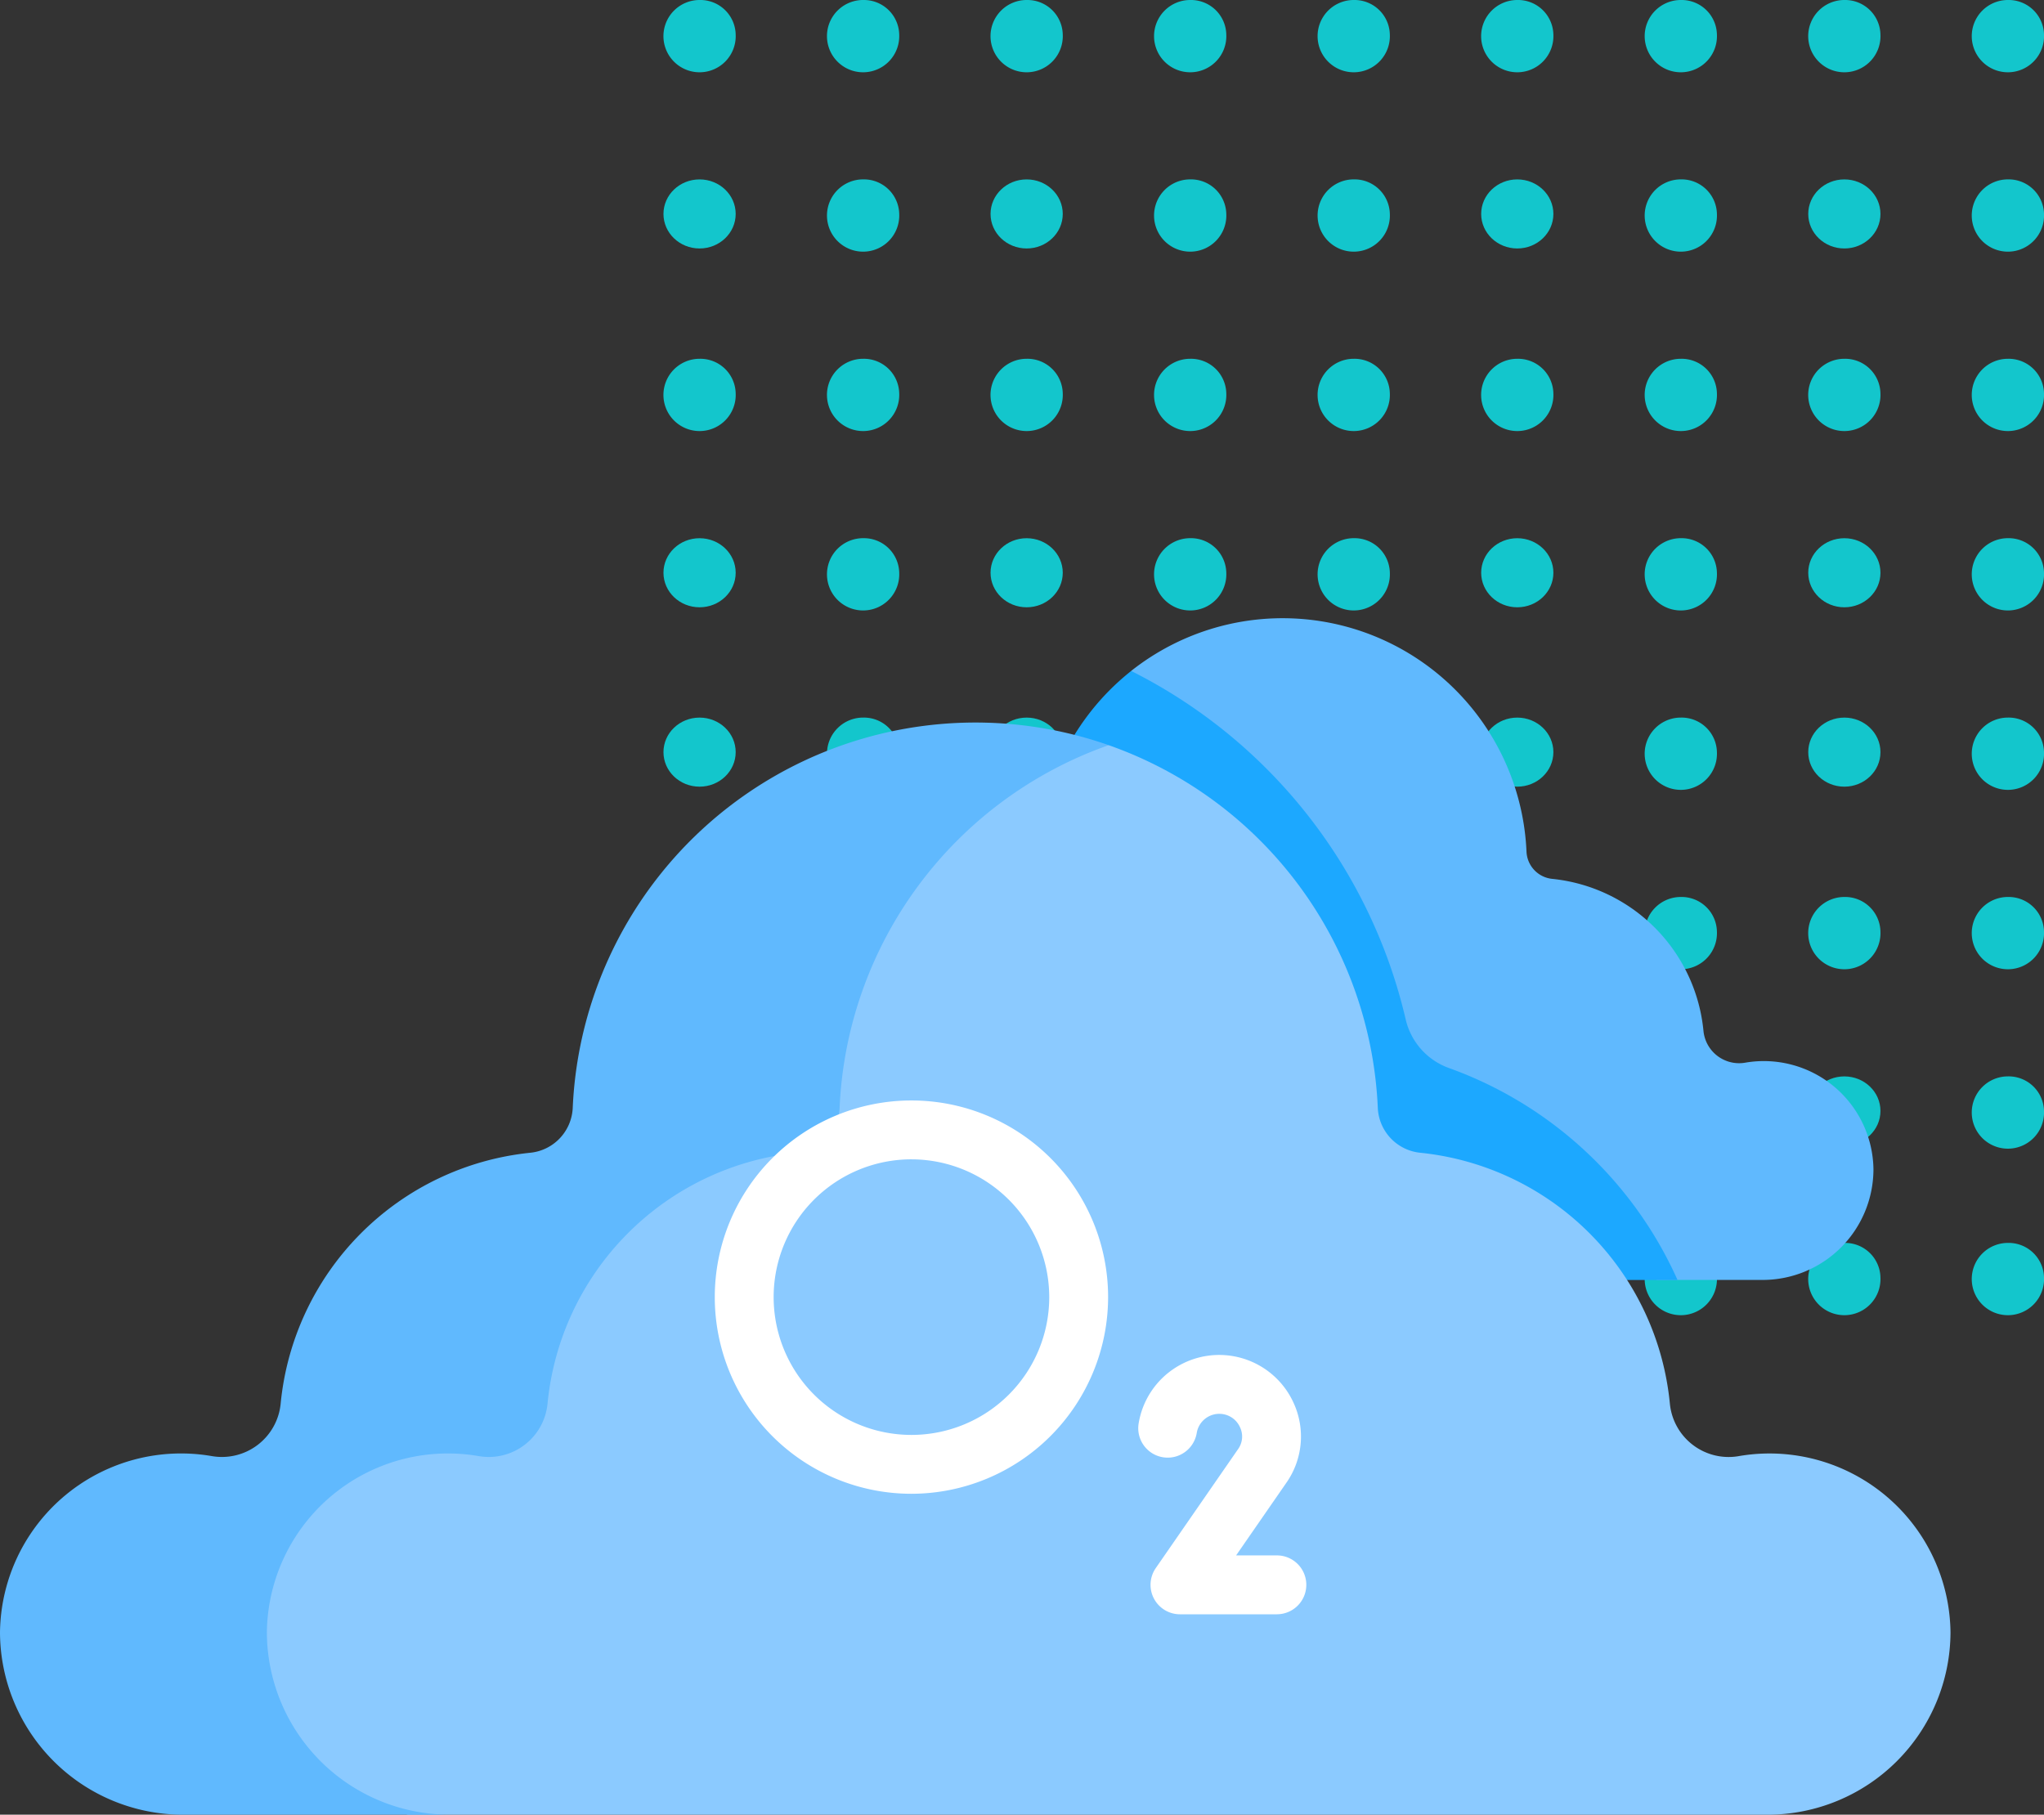 <svg xmlns="http://www.w3.org/2000/svg" width="185.842" height="165" viewBox="0 0 185.842 165">
  <rect x="0" y="0" width="185.842" height="165" fill="#333333" stroke="none"/>
  <g id="Grupo_877272" data-name="Grupo 877272" transform="translate(-285 -5392)">
    <g id="Grupo_877264" data-name="Grupo 877264" transform="translate(-254.677 4062.137)">
      <g id="Grupo_156356" data-name="Grupo 156356" transform="translate(600 1329.863)">
        <g id="Grupo_156332" data-name="Grupo 156332" transform="translate(0 0)">
          <path id="Trazado_99257" data-name="Trazado 99257" d="M420.78,105.917a3.286,3.286,0,1,1-3.285-3.138A3.214,3.214,0,0,1,420.78,105.917Z" transform="translate(-414.214 -102.779)" fill="#13c6cc"/>
          <path id="Trazado_116526" data-name="Trazado 116526" d="M420.78,105.917a3.286,3.286,0,1,1-3.285-3.138A3.214,3.214,0,0,1,420.78,105.917Z" transform="translate(-339.869 -102.779)" fill="#13c6cc"/>
          <path id="Trazado_99258" data-name="Trazado 99258" d="M429.226,105.917a3.286,3.286,0,1,1-3.281-3.138A3.213,3.213,0,0,1,429.226,105.917Z" transform="translate(-407.792 -102.779)" fill="#13c6cc"/>
          <path id="Trazado_116527" data-name="Trazado 116527" d="M429.226,105.917a3.286,3.286,0,1,1-3.281-3.138A3.213,3.213,0,0,1,429.226,105.917Z" transform="translate(-333.445 -102.779)" fill="#13c6cc"/>
          <path id="Trazado_99259" data-name="Trazado 99259" d="M437.672,105.917a3.286,3.286,0,1,1-3.281-3.138A3.213,3.213,0,0,1,437.672,105.917Z" transform="translate(-401.368 -102.779)" fill="#13c6cc"/>
          <path id="Trazado_116531" data-name="Trazado 116531" d="M437.672,105.917a3.286,3.286,0,1,1-3.281-3.138A3.213,3.213,0,0,1,437.672,105.917Z" transform="translate(-327.023 -102.779)" fill="#13c6cc"/>
          <path id="Trazado_99260" data-name="Trazado 99260" d="M446.119,105.917a3.286,3.286,0,1,1-3.285-3.138A3.214,3.214,0,0,1,446.119,105.917Z" transform="translate(-394.946 -102.779)" fill="#13c6cc"/>
          <path id="Trazado_116532" data-name="Trazado 116532" d="M446.119,105.917a3.286,3.286,0,1,1-3.285-3.138A3.214,3.214,0,0,1,446.119,105.917Z" transform="translate(-320.6 -102.779)" fill="#13c6cc"/>
          <path id="Trazado_99261" data-name="Trazado 99261" d="M454.565,105.917a3.286,3.286,0,1,1-3.281-3.138A3.213,3.213,0,0,1,454.565,105.917Z" transform="translate(-388.523 -102.779)" fill="#13c6cc"/>
        </g>
        <g id="Grupo_156331" data-name="Grupo 156331" transform="translate(0 16.31)">
          <ellipse id="Elipse_3975" data-name="Elipse 3975" cx="3.283" cy="3.14" rx="3.283" ry="3.14" transform="translate(0 0.002)" fill="#13c6cc"/>
          <ellipse id="Elipse_4742" data-name="Elipse 4742" cx="3.283" cy="3.14" rx="3.283" ry="3.14" transform="translate(74.346 0.002)" fill="#13c6cc"/>
          <path id="Trazado_99268" data-name="Trazado 99268" d="M429.226,113.425a3.286,3.286,0,1,1-3.281-3.138A3.215,3.215,0,0,1,429.226,113.425Z" transform="translate(-407.791 -110.287)" fill="#13c6cc"/>
          <path id="Trazado_116528" data-name="Trazado 116528" d="M429.226,113.425a3.286,3.286,0,1,1-3.281-3.138A3.215,3.215,0,0,1,429.226,113.425Z" transform="translate(-333.445 -110.287)" fill="#13c6cc"/>
          <ellipse id="Elipse_3976" data-name="Elipse 3976" cx="3.283" cy="3.14" rx="3.283" ry="3.14" transform="translate(29.738 0.002)" fill="#13c6cc"/>
          <ellipse id="Elipse_4743" data-name="Elipse 4743" cx="3.283" cy="3.14" rx="3.283" ry="3.14" transform="translate(104.084 0.002)" fill="#13c6cc"/>
          <path id="Trazado_99269" data-name="Trazado 99269" d="M446.119,113.425a3.286,3.286,0,1,1-3.285-3.138A3.216,3.216,0,0,1,446.119,113.425Z" transform="translate(-394.946 -110.287)" fill="#13c6cc"/>
          <path id="Trazado_116533" data-name="Trazado 116533" d="M446.119,113.425a3.286,3.286,0,1,1-3.285-3.138A3.216,3.216,0,0,1,446.119,113.425Z" transform="translate(-320.6 -110.287)" fill="#13c6cc"/>
          <path id="Trazado_99270" data-name="Trazado 99270" d="M454.565,113.425a3.286,3.286,0,1,1-3.281-3.138A3.215,3.215,0,0,1,454.565,113.425Z" transform="translate(-388.522 -110.287)" fill="#13c6cc"/>
        </g>
        <g id="Grupo_156330" data-name="Grupo 156330" transform="translate(0 32.622)">
          <path id="Trazado_99274" data-name="Trazado 99274" d="M420.78,120.935a3.286,3.286,0,1,1-3.285-3.141A3.216,3.216,0,0,1,420.78,120.935Z" transform="translate(-414.214 -117.794)" fill="#13c6cc"/>
          <path id="Trazado_116529" data-name="Trazado 116529" d="M420.78,120.935a3.286,3.286,0,1,1-3.285-3.141A3.216,3.216,0,0,1,420.78,120.935Z" transform="translate(-339.869 -117.794)" fill="#13c6cc"/>
          <path id="Trazado_99275" data-name="Trazado 99275" d="M429.226,120.935a3.286,3.286,0,1,1-3.281-3.141A3.215,3.215,0,0,1,429.226,120.935Z" transform="translate(-407.792 -117.794)" fill="#13c6cc"/>
          <path id="Trazado_116530" data-name="Trazado 116530" d="M429.226,120.935a3.286,3.286,0,1,1-3.281-3.141A3.215,3.215,0,0,1,429.226,120.935Z" transform="translate(-333.445 -117.794)" fill="#13c6cc"/>
          <path id="Trazado_99276" data-name="Trazado 99276" d="M437.672,120.935a3.286,3.286,0,1,1-3.281-3.141A3.215,3.215,0,0,1,437.672,120.935Z" transform="translate(-401.368 -117.794)" fill="#13c6cc"/>
          <path id="Trazado_116534" data-name="Trazado 116534" d="M437.672,120.935a3.286,3.286,0,1,1-3.281-3.141A3.215,3.215,0,0,1,437.672,120.935Z" transform="translate(-327.023 -117.794)" fill="#13c6cc"/>
          <path id="Trazado_99277" data-name="Trazado 99277" d="M446.119,120.935a3.286,3.286,0,1,1-3.285-3.141A3.216,3.216,0,0,1,446.119,120.935Z" transform="translate(-394.946 -117.794)" fill="#13c6cc"/>
          <path id="Trazado_116535" data-name="Trazado 116535" d="M446.119,120.935a3.286,3.286,0,1,1-3.285-3.141A3.216,3.216,0,0,1,446.119,120.935Z" transform="translate(-320.6 -117.794)" fill="#13c6cc"/>
          <path id="Trazado_99278" data-name="Trazado 99278" d="M454.565,120.935a3.286,3.286,0,1,1-3.281-3.141A3.215,3.215,0,0,1,454.565,120.935Z" transform="translate(-388.523 -117.794)" fill="#13c6cc"/>
        </g>
        <g id="Grupo_156327" data-name="Grupo 156327" transform="translate(0 81.557)">
          <path id="Trazado_116550" data-name="Trazado 116550" d="M420.78,120.935a3.286,3.286,0,1,1-3.285-3.141A3.216,3.216,0,0,1,420.78,120.935Z" transform="translate(-414.214 -117.794)" fill="#13c6cc"/>
          <path id="Trazado_116551" data-name="Trazado 116551" d="M420.78,120.935a3.286,3.286,0,1,1-3.285-3.141A3.216,3.216,0,0,1,420.78,120.935Z" transform="translate(-339.869 -117.794)" fill="#13c6cc"/>
          <path id="Trazado_116552" data-name="Trazado 116552" d="M429.226,120.935a3.286,3.286,0,1,1-3.281-3.141A3.215,3.215,0,0,1,429.226,120.935Z" transform="translate(-407.792 -117.794)" fill="#13c6cc"/>
          <path id="Trazado_116553" data-name="Trazado 116553" d="M429.226,120.935a3.286,3.286,0,1,1-3.281-3.141A3.215,3.215,0,0,1,429.226,120.935Z" transform="translate(-333.445 -117.794)" fill="#13c6cc"/>
          <path id="Trazado_116554" data-name="Trazado 116554" d="M437.672,120.935a3.286,3.286,0,1,1-3.281-3.141A3.215,3.215,0,0,1,437.672,120.935Z" transform="translate(-401.368 -117.794)" fill="#13c6cc"/>
          <path id="Trazado_116555" data-name="Trazado 116555" d="M437.672,120.935a3.286,3.286,0,1,1-3.281-3.141A3.215,3.215,0,0,1,437.672,120.935Z" transform="translate(-327.023 -117.794)" fill="#13c6cc"/>
          <path id="Trazado_116556" data-name="Trazado 116556" d="M446.119,120.935a3.286,3.286,0,1,1-3.285-3.141A3.216,3.216,0,0,1,446.119,120.935Z" transform="translate(-394.946 -117.794)" fill="#13c6cc"/>
          <path id="Trazado_116557" data-name="Trazado 116557" d="M446.119,120.935a3.286,3.286,0,1,1-3.285-3.141A3.216,3.216,0,0,1,446.119,120.935Z" transform="translate(-320.6 -117.794)" fill="#13c6cc"/>
          <path id="Trazado_116558" data-name="Trazado 116558" d="M454.565,120.935a3.286,3.286,0,1,1-3.281-3.141A3.215,3.215,0,0,1,454.565,120.935Z" transform="translate(-388.523 -117.794)" fill="#13c6cc"/>
        </g>
        <g id="Grupo_156329" data-name="Grupo 156329" transform="translate(0 48.934)">
          <ellipse id="Elipse_3980" data-name="Elipse 3980" cx="3.283" cy="3.14" rx="3.283" ry="3.14" transform="translate(0 0.003)" fill="#13c6cc"/>
          <ellipse id="Elipse_4744" data-name="Elipse 4744" cx="3.283" cy="3.14" rx="3.283" ry="3.14" transform="translate(74.346 0.003)" fill="#13c6cc"/>
          <path id="Trazado_99285" data-name="Trazado 99285" d="M429.226,128.443a3.286,3.286,0,1,1-3.281-3.141A3.212,3.212,0,0,1,429.226,128.443Z" transform="translate(-407.791 -125.302)" fill="#13c6cc"/>
          <path id="Trazado_116536" data-name="Trazado 116536" d="M429.226,128.443a3.286,3.286,0,1,1-3.281-3.141A3.212,3.212,0,0,1,429.226,128.443Z" transform="translate(-333.445 -125.302)" fill="#13c6cc"/>
          <ellipse id="Elipse_3981" data-name="Elipse 3981" cx="3.283" cy="3.14" rx="3.283" ry="3.14" transform="translate(29.738 0.003)" fill="#13c6cc"/>
          <ellipse id="Elipse_4745" data-name="Elipse 4745" cx="3.283" cy="3.14" rx="3.283" ry="3.14" transform="translate(104.084 0.003)" fill="#13c6cc"/>
          <path id="Trazado_99286" data-name="Trazado 99286" d="M446.119,128.443a3.286,3.286,0,1,1-3.285-3.141A3.213,3.213,0,0,1,446.119,128.443Z" transform="translate(-394.946 -125.302)" fill="#13c6cc"/>
          <path id="Trazado_116537" data-name="Trazado 116537" d="M446.119,128.443a3.286,3.286,0,1,1-3.285-3.141A3.213,3.213,0,0,1,446.119,128.443Z" transform="translate(-320.6 -125.302)" fill="#13c6cc"/>
          <path id="Trazado_99287" data-name="Trazado 99287" d="M454.565,128.443a3.286,3.286,0,1,1-3.281-3.141A3.212,3.212,0,0,1,454.565,128.443Z" transform="translate(-388.522 -125.302)" fill="#13c6cc"/>
        </g>
        <g id="Grupo_156326" data-name="Grupo 156326" transform="translate(0 97.87)">
          <ellipse id="Elipse_4754" data-name="Elipse 4754" cx="3.283" cy="3.14" rx="3.283" ry="3.14" transform="translate(0 0.001)" fill="#13c6cc"/>
          <ellipse id="Elipse_4750" data-name="Elipse 4750" cx="3.283" cy="3.14" rx="3.283" ry="3.14" transform="translate(74.346 0.001)" fill="#13c6cc"/>
          <path id="Trazado_116548" data-name="Trazado 116548" d="M429.226,128.443a3.286,3.286,0,1,1-3.281-3.141A3.212,3.212,0,0,1,429.226,128.443Z" transform="translate(-407.791 -125.302)" fill="#13c6cc"/>
          <path id="Trazado_116542" data-name="Trazado 116542" d="M429.226,128.443a3.286,3.286,0,1,1-3.281-3.141A3.212,3.212,0,0,1,429.226,128.443Z" transform="translate(-333.445 -125.302)" fill="#13c6cc"/>
          <ellipse id="Elipse_4751" data-name="Elipse 4751" cx="3.283" cy="3.14" rx="3.283" ry="3.14" transform="translate(29.738 0.001)" fill="#13c6cc"/>
          <ellipse id="Elipse_4752" data-name="Elipse 4752" cx="3.283" cy="3.14" rx="3.283" ry="3.14" transform="translate(104.084 0.001)" fill="#13c6cc"/>
          <path id="Trazado_116543" data-name="Trazado 116543" d="M446.119,128.443a3.286,3.286,0,1,1-3.285-3.141A3.213,3.213,0,0,1,446.119,128.443Z" transform="translate(-394.946 -125.302)" fill="#13c6cc"/>
          <path id="Trazado_116544" data-name="Trazado 116544" d="M446.119,128.443a3.286,3.286,0,1,1-3.285-3.141A3.213,3.213,0,0,1,446.119,128.443Z" transform="translate(-320.6 -125.302)" fill="#13c6cc"/>
          <path id="Trazado_116545" data-name="Trazado 116545" d="M454.565,128.443a3.286,3.286,0,1,1-3.281-3.141A3.212,3.212,0,0,1,454.565,128.443Z" transform="translate(-388.522 -125.302)" fill="#13c6cc"/>
        </g>
        <g id="Grupo_156328" data-name="Grupo 156328" transform="translate(0 65.246)">
          <ellipse id="Elipse_3985" data-name="Elipse 3985" cx="3.283" cy="3.14" rx="3.283" ry="3.14" transform="translate(0 0.001)" fill="#13c6cc"/>
          <ellipse id="Elipse_4746" data-name="Elipse 4746" cx="3.283" cy="3.14" rx="3.283" ry="3.14" transform="translate(74.346 0.001)" fill="#13c6cc"/>
          <path id="Trazado_99291" data-name="Trazado 99291" d="M429.226,135.951a3.286,3.286,0,1,1-3.281-3.141A3.212,3.212,0,0,1,429.226,135.951Z" transform="translate(-407.791 -132.81)" fill="#13c6cc"/>
          <path id="Trazado_116538" data-name="Trazado 116538" d="M429.226,135.951a3.286,3.286,0,1,1-3.281-3.141A3.212,3.212,0,0,1,429.226,135.951Z" transform="translate(-333.445 -132.81)" fill="#13c6cc"/>
          <ellipse id="Elipse_3986" data-name="Elipse 3986" cx="3.283" cy="3.14" rx="3.283" ry="3.14" transform="translate(29.738 0.001)" fill="#13c6cc"/>
          <ellipse id="Elipse_4747" data-name="Elipse 4747" cx="3.283" cy="3.14" rx="3.283" ry="3.14" transform="translate(104.084 0.001)" fill="#13c6cc"/>
          <path id="Trazado_99292" data-name="Trazado 99292" d="M446.119,135.951a3.286,3.286,0,1,1-3.285-3.141A3.213,3.213,0,0,1,446.119,135.951Z" transform="translate(-394.946 -132.81)" fill="#13c6cc"/>
          <path id="Trazado_116539" data-name="Trazado 116539" d="M446.119,135.951a3.286,3.286,0,1,1-3.285-3.141A3.213,3.213,0,0,1,446.119,135.951Z" transform="translate(-320.6 -132.81)" fill="#13c6cc"/>
          <path id="Trazado_99293" data-name="Trazado 99293" d="M454.565,135.951a3.286,3.286,0,1,1-3.281-3.141A3.212,3.212,0,0,1,454.565,135.951Z" transform="translate(-388.522 -132.81)" fill="#13c6cc"/>
        </g>
      </g>
      <g id="Grupo_156332-2" data-name="Grupo 156332" transform="translate(600 1442.874)">
        <path id="Trazado_99257-2" data-name="Trazado 99257" d="M420.78,105.917a3.286,3.286,0,1,1-3.285-3.138A3.214,3.214,0,0,1,420.78,105.917Z" transform="translate(-414.214 -102.779)" fill="#13c6cc"/>
        <path id="Trazado_116526-2" data-name="Trazado 116526" d="M420.78,105.917a3.286,3.286,0,1,1-3.285-3.138A3.214,3.214,0,0,1,420.78,105.917Z" transform="translate(-339.869 -102.779)" fill="#13c6cc"/>
        <path id="Trazado_99258-2" data-name="Trazado 99258" d="M429.226,105.917a3.286,3.286,0,1,1-3.281-3.138A3.213,3.213,0,0,1,429.226,105.917Z" transform="translate(-407.792 -102.779)" fill="#13c6cc"/>
        <path id="Trazado_116527-2" data-name="Trazado 116527" d="M429.226,105.917a3.286,3.286,0,1,1-3.281-3.138A3.213,3.213,0,0,1,429.226,105.917Z" transform="translate(-333.445 -102.779)" fill="#13c6cc"/>
        <path id="Trazado_99259-2" data-name="Trazado 99259" d="M437.672,105.917a3.286,3.286,0,1,1-3.281-3.138A3.213,3.213,0,0,1,437.672,105.917Z" transform="translate(-401.368 -102.779)" fill="#13c6cc"/>
        <path id="Trazado_116531-2" data-name="Trazado 116531" d="M437.672,105.917a3.286,3.286,0,1,1-3.281-3.138A3.213,3.213,0,0,1,437.672,105.917Z" transform="translate(-327.023 -102.779)" fill="#13c6cc"/>
        <path id="Trazado_99260-2" data-name="Trazado 99260" d="M446.119,105.917a3.286,3.286,0,1,1-3.285-3.138A3.214,3.214,0,0,1,446.119,105.917Z" transform="translate(-394.946 -102.779)" fill="#13c6cc"/>
        <path id="Trazado_116532-2" data-name="Trazado 116532" d="M446.119,105.917a3.286,3.286,0,1,1-3.285-3.138A3.214,3.214,0,0,1,446.119,105.917Z" transform="translate(-320.6 -102.779)" fill="#13c6cc"/>
        <path id="Trazado_99261-2" data-name="Trazado 99261" d="M454.565,105.917a3.286,3.286,0,1,1-3.281-3.138A3.213,3.213,0,0,1,454.565,105.917Z" transform="translate(-388.523 -102.779)" fill="#13c6cc"/>
      </g>
    </g>
    <g id="o2" transform="translate(285 5349.709)">
      <path id="Trazado_602784" data-name="Trazado 602784" d="M372.977,137.883a3.253,3.253,0,0,1-3.807-2.876,15.384,15.384,0,0,0-13.754-13.835,2.6,2.6,0,0,1-2.337-2.471,22.191,22.191,0,0,0-35.947-16.434l1.29,5.72,28.512,34.363,12.618,10.27,5.384,5.019h9.6a10.077,10.077,0,0,0,10.088-10.049A9.97,9.97,0,0,0,372.977,137.883Z" transform="translate(-214.288 1.029)" fill="#60b9fe"/>
      <path id="Trazado_602785" data-name="Trazado 602785" d="M331.132,147.419a6.181,6.181,0,0,1-3.935-4.429,47.492,47.492,0,0,0-24.957-31.674,22.287,22.287,0,0,0-6.653,8.713l-1.24,7.206,23.729,34.255,9.991,2.5,11.558,2.7h12.288A36.163,36.163,0,0,0,331.132,147.419Z" transform="translate(-199.393 -8.019)" fill="#1ca8ff"/>
      <path id="Trazado_602786" data-name="Trazado 602786" d="M196.977,198.41a5.369,5.369,0,0,1-6.282-4.746,25.392,25.392,0,0,0-22.7-22.835,4.293,4.293,0,0,1-3.857-4.079,36.652,36.652,0,0,0-24.468-32.979H129.163l-69.7,72.37,1.665,15.819,6.066,5.947,8.744,3.109h123.62a16.633,16.633,0,0,0,16.65-16.586,16.458,16.458,0,0,0-19.231-16.021Z" transform="translate(-38.867 -23.725)" fill="#8bcaff"/>
      <path id="Trazado_602787" data-name="Trazado 602787" d="M24.264,210.577A16.46,16.46,0,0,1,43.5,194.524a5.367,5.367,0,0,0,6.28-4.746,25.392,25.392,0,0,1,22.7-22.832,4.294,4.294,0,0,0,3.857-4.079,36.654,36.654,0,0,1,24.467-32.98,36.657,36.657,0,0,0-48.731,32.98,4.294,4.294,0,0,1-3.857,4.079,25.392,25.392,0,0,0-22.7,22.832,5.367,5.367,0,0,1-6.28,4.746A16.46,16.46,0,0,0,0,210.577a16.637,16.637,0,0,0,16.649,16.556H40.913a16.637,16.637,0,0,1-16.649-16.556Z" transform="translate(0 -19.842)" fill="#60b9fe"/>
      <g id="Grupo_877270" data-name="Grupo 877270" transform="translate(64.988 142.351)">
        <path id="Trazado_602788" data-name="Trazado 602788" d="M205.507,262.8a17.881,17.881,0,1,1,17.881-17.881A17.9,17.9,0,0,1,205.507,262.8Zm0-30.41a12.529,12.529,0,1,0,12.529,12.529A12.543,12.543,0,0,0,205.507,232.391Z" transform="translate(-187.626 -227.039)" fill="#fff"/>
      </g>
      <g id="Grupo_877271" data-name="Grupo 877271" transform="translate(103.495 165.492)">
        <path id="Trazado_602789" data-name="Trazado 602789" d="M311.4,317.427h-8.812a2.677,2.677,0,0,1-2.2-4.2l7.468-10.794a1.966,1.966,0,0,0,.192-2.012,2.056,2.056,0,0,0-1.669-1.21,2.079,2.079,0,0,0-2.265,1.725,2.676,2.676,0,0,1-5.284-.856,7.424,7.424,0,0,1,14.073-1.91,7.32,7.32,0,0,1-.647,7.308l-4.563,6.595H311.4a2.676,2.676,0,0,1,0,5.352Z" transform="translate(-298.8 -293.85)" fill="#fff"/>
      </g>
    </g>
  </g>
</svg>
